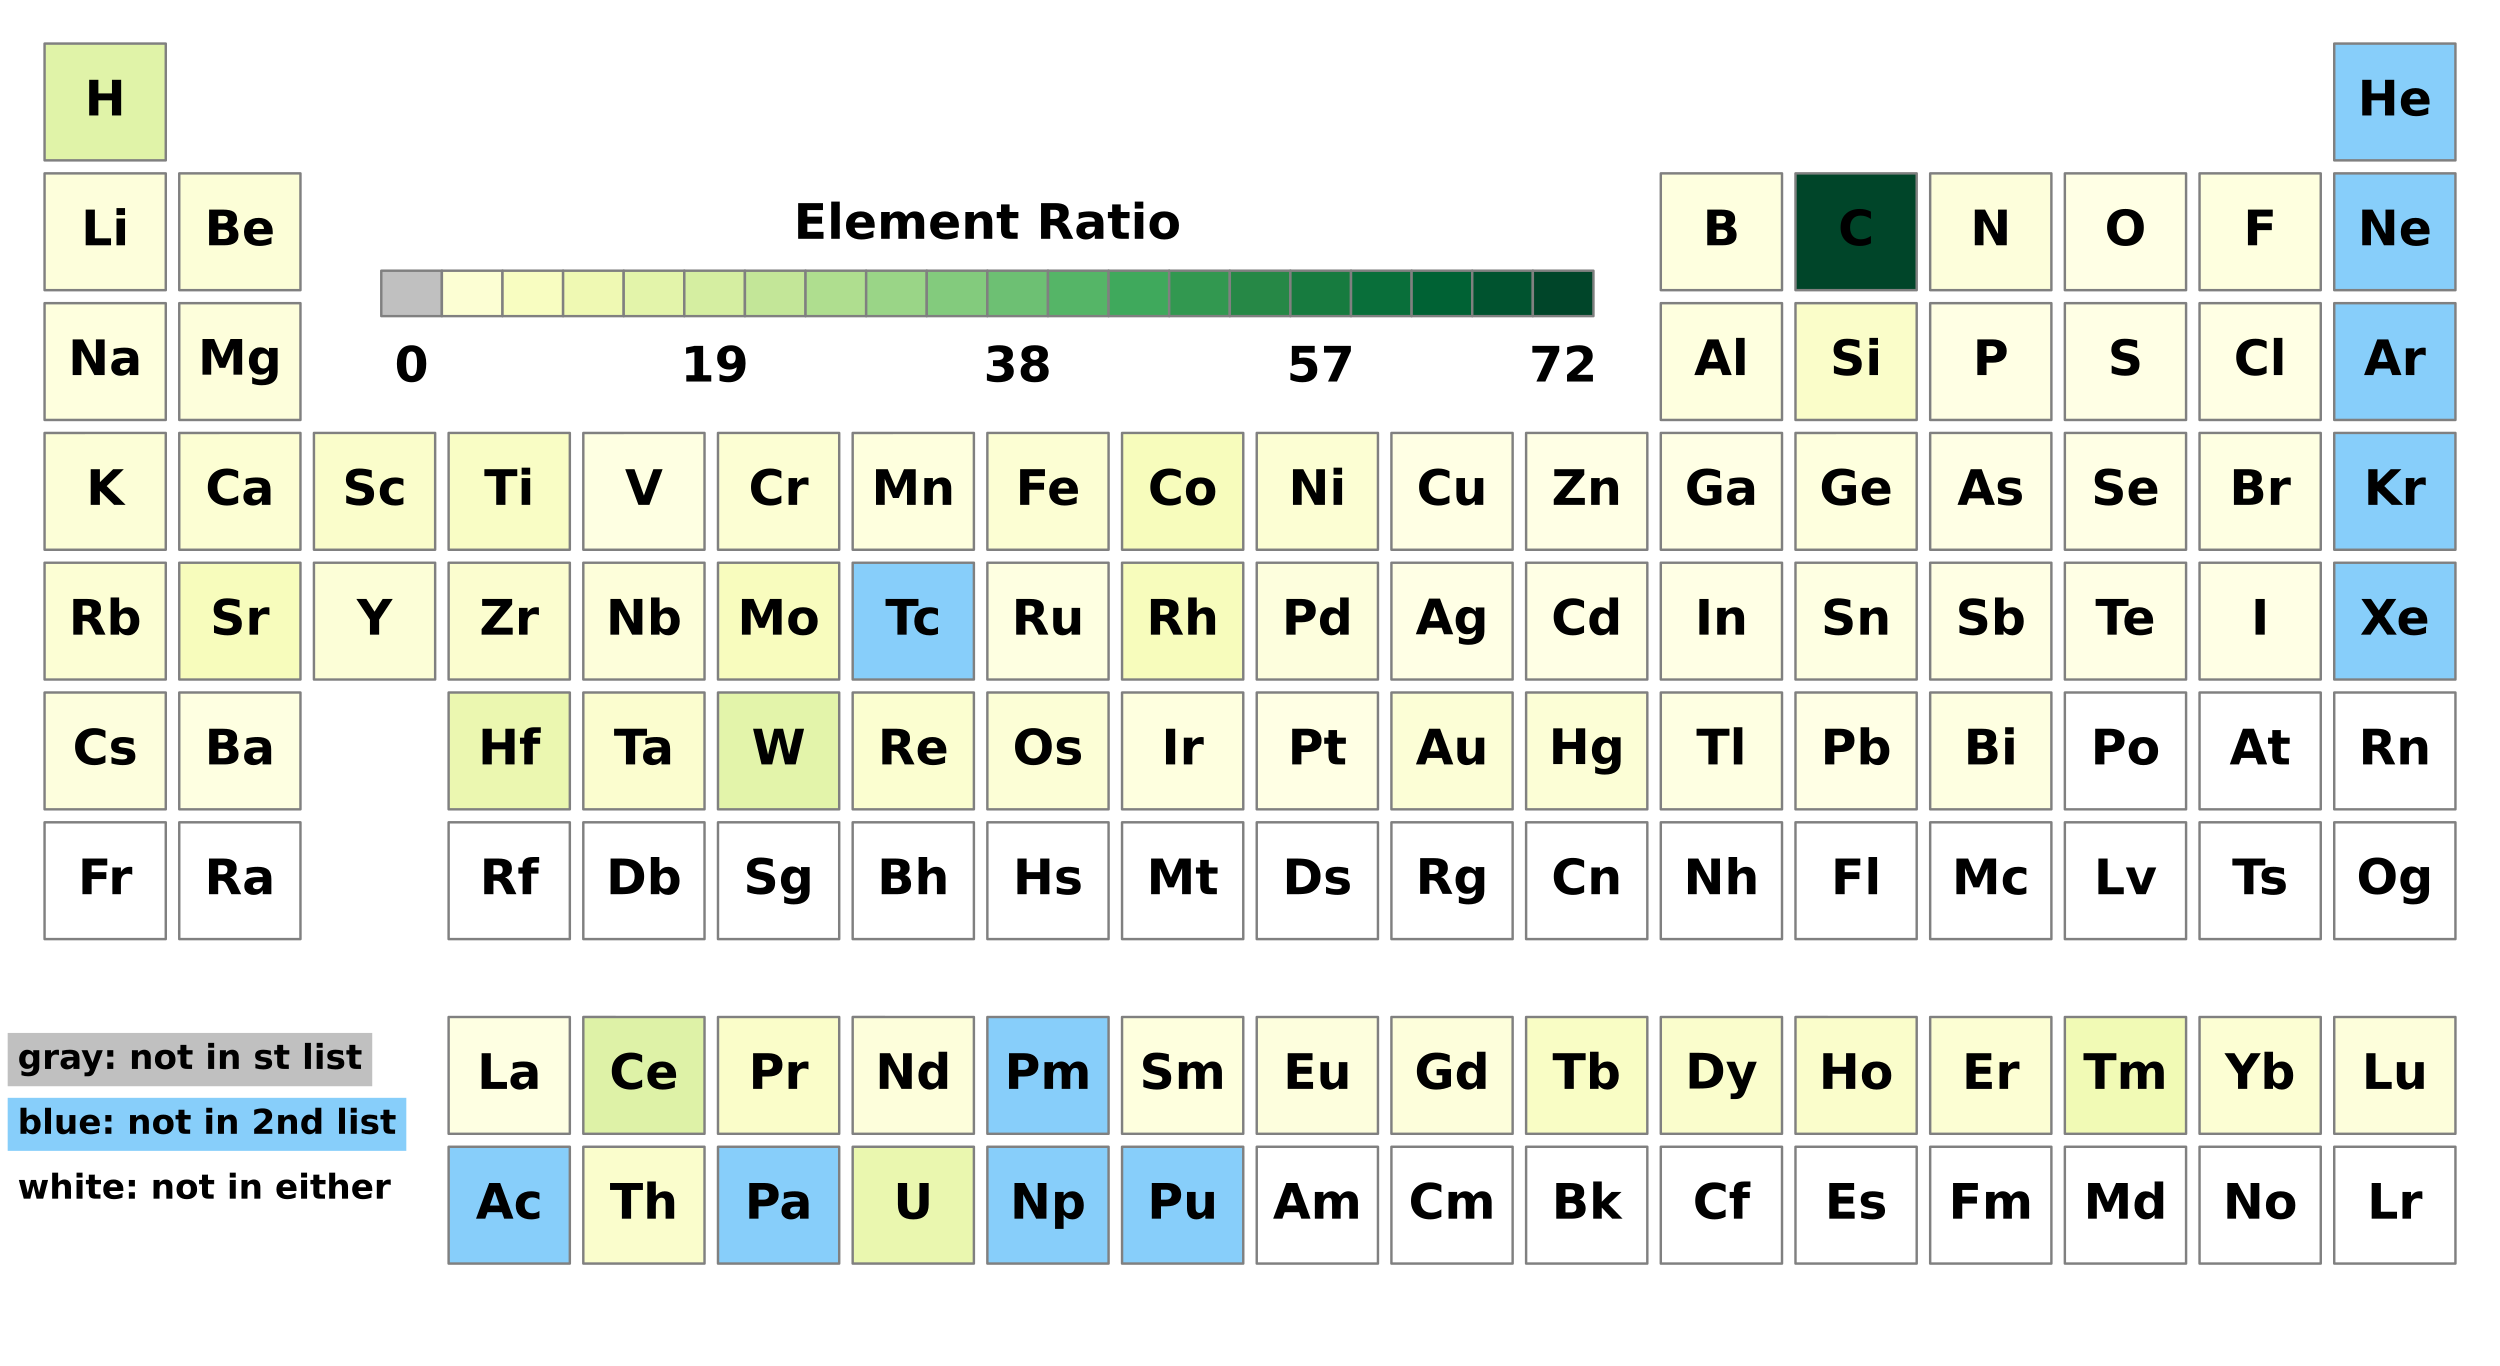 <svg height="744" viewBox="0 0 1021.552 558" width="1362.069" xmlns="http://www.w3.org/2000/svg" xmlns:xlink="http://www.w3.org/1999/xlink"><defs><style>*{stroke-linecap:butt;stroke-linejoin:round}</style></defs><g id="figure_1"><path d="M0 558h1021.552V0H0z" fill="none" id="patch_1"/><g id="axes_1"><path clip-path="url(#p2adb438dc1)" d="M953.813 65.538h49.532V17.807h-49.532z" fill="#87cefa" stroke="gray" id="patch_2"/><path clip-path="url(#p2adb438dc1)" d="M953.813 118.572h49.532V70.84h-49.532z" fill="#87cefa" stroke="gray" id="patch_3"/><path clip-path="url(#p2adb438dc1)" d="M953.813 171.606h49.532v-47.73h-49.532z" fill="#87cefa" stroke="gray" id="patch_4"/><path clip-path="url(#p2adb438dc1)" d="M953.813 224.64h49.532v-47.73h-49.532z" fill="#87cefa" stroke="gray" id="patch_5"/><path clip-path="url(#p2adb438dc1)" d="M953.813 277.674h49.532v-47.73h-49.532z" fill="#87cefa" stroke="gray" id="patch_6"/><path clip-path="url(#p2adb438dc1)" d="M403.456 463.294h49.532v-47.731h-49.532z" fill="#87cefa" stroke="gray" id="patch_7"/><path clip-path="url(#p2adb438dc1)" d="M843.741 330.708h49.532v-47.73h-49.532z" fill="#fff" stroke="gray" id="patch_8"/><path clip-path="url(#p2adb438dc1)" d="M898.777 330.708h49.532v-47.73h-49.532z" fill="#fff" stroke="gray" id="patch_9"/><path clip-path="url(#p2adb438dc1)" d="M953.813 330.708h49.532v-47.73h-49.532z" fill="#fff" stroke="gray" id="patch_10"/><path clip-path="url(#p2adb438dc1)" d="M18.207 383.742H67.74v-47.73H18.207z" fill="#fff" stroke="gray" id="patch_11"/><path clip-path="url(#p2adb438dc1)" d="M73.243 383.742h49.532v-47.73H73.243z" fill="#fff" stroke="gray" id="patch_12"/><path clip-path="url(#p2adb438dc1)" d="M183.314 516.328h49.532v-47.73h-49.532z" fill="#87cefa" stroke="gray" id="patch_13"/><path clip-path="url(#p2adb438dc1)" d="M293.385 516.328h49.532v-47.73h-49.532z" fill="#87cefa" stroke="gray" id="patch_14"/><path clip-path="url(#p2adb438dc1)" d="M403.456 516.328h49.532v-47.73h-49.532z" fill="#87cefa" stroke="gray" id="patch_15"/><path clip-path="url(#p2adb438dc1)" d="M458.492 516.328h49.532v-47.73h-49.532z" fill="#87cefa" stroke="gray" id="patch_16"/><path clip-path="url(#p2adb438dc1)" d="M513.528 516.328h49.532v-47.73h-49.532z" fill="#fff" stroke="gray" id="patch_17"/><path clip-path="url(#p2adb438dc1)" d="M568.563 516.328h49.532v-47.73h-49.532z" fill="#fff" stroke="gray" id="patch_18"/><path clip-path="url(#p2adb438dc1)" d="M623.599 516.328h49.532v-47.73h-49.532z" fill="#fff" stroke="gray" id="patch_19"/><path clip-path="url(#p2adb438dc1)" d="M678.635 516.328h49.532v-47.73h-49.532z" fill="#fff" stroke="gray" id="patch_20"/><path clip-path="url(#p2adb438dc1)" d="M733.67 516.328h49.532v-47.73H733.67z" fill="#fff" stroke="gray" id="patch_21"/><path clip-path="url(#p2adb438dc1)" d="M788.706 516.328h49.532v-47.73h-49.532z" fill="#fff" stroke="gray" id="patch_22"/><path clip-path="url(#p2adb438dc1)" d="M843.741 516.328h49.532v-47.73h-49.532z" fill="#fff" stroke="gray" id="patch_23"/><path clip-path="url(#p2adb438dc1)" d="M898.777 516.328h49.532v-47.73h-49.532z" fill="#fff" stroke="gray" id="patch_24"/><path clip-path="url(#p2adb438dc1)" d="M953.813 516.328h49.532v-47.73h-49.532z" fill="#fff" stroke="gray" id="patch_25"/><path clip-path="url(#p2adb438dc1)" d="M183.314 383.742h49.532v-47.73h-49.532z" fill="#fff" stroke="gray" id="patch_26"/><path clip-path="url(#p2adb438dc1)" d="M238.35 383.742h49.532v-47.73H238.35z" fill="#fff" stroke="gray" id="patch_27"/><path clip-path="url(#p2adb438dc1)" d="M293.385 383.742h49.532v-47.73h-49.532z" fill="#fff" stroke="gray" id="patch_28"/><path clip-path="url(#p2adb438dc1)" d="M348.42 383.742h49.533v-47.73H348.42z" fill="#fff" stroke="gray" id="patch_29"/><path clip-path="url(#p2adb438dc1)" d="M403.456 383.742h49.532v-47.73h-49.532z" fill="#fff" stroke="gray" id="patch_30"/><path clip-path="url(#p2adb438dc1)" d="M458.492 383.742h49.532v-47.73h-49.532z" fill="#fff" stroke="gray" id="patch_31"/><path clip-path="url(#p2adb438dc1)" d="M513.528 383.742h49.532v-47.73h-49.532z" fill="#fff" stroke="gray" id="patch_32"/><path clip-path="url(#p2adb438dc1)" d="M568.563 383.742h49.532v-47.73h-49.532z" fill="#fff" stroke="gray" id="patch_33"/><path clip-path="url(#p2adb438dc1)" d="M623.599 383.742h49.532v-47.73h-49.532z" fill="#fff" stroke="gray" id="patch_34"/><path clip-path="url(#p2adb438dc1)" d="M678.635 383.742h49.532v-47.73h-49.532z" fill="#fff" stroke="gray" id="patch_35"/><path clip-path="url(#p2adb438dc1)" d="M733.67 383.742h49.532v-47.73H733.67z" fill="#fff" stroke="gray" id="patch_36"/><path clip-path="url(#p2adb438dc1)" d="M788.706 383.742h49.532v-47.73h-49.532z" fill="#fff" stroke="gray" id="patch_37"/><path clip-path="url(#p2adb438dc1)" d="M843.741 383.742h49.532v-47.73h-49.532z" fill="#fff" stroke="gray" id="patch_38"/><path clip-path="url(#p2adb438dc1)" d="M898.777 383.742h49.532v-47.73h-49.532z" fill="#fff" stroke="gray" id="patch_39"/><path clip-path="url(#p2adb438dc1)" d="M953.813 383.742h49.532v-47.73h-49.532z" fill="#fff" stroke="gray" id="patch_40"/><path clip-path="url(#p2adb438dc1)" d="M348.42 277.674h49.533v-47.73H348.42z" fill="#87cefa" stroke="gray" id="patch_41"/><path clip-path="url(#p2adb438dc1)" d="M843.741 463.294h49.532v-47.731h-49.532z" fill="#f1fab5" stroke="gray" id="patch_42"/><path clip-path="url(#p2adb438dc1)" d="M348.42 330.708h49.533v-47.73H348.42z" fill="#fbfed0" stroke="gray" id="patch_43"/><path clip-path="url(#p2adb438dc1)" d="M73.243 118.572h49.532V70.84H73.243z" fill="#fcfed7" stroke="gray" id="patch_44"/><path clip-path="url(#p2adb438dc1)" d="M348.42 516.328h49.533v-47.73H348.42z" fill="#eaf7af" stroke="gray" id="patch_45"/><path clip-path="url(#p2adb438dc1)" d="M183.314 330.708h49.532v-47.73h-49.532z" fill="#ebf7b0" stroke="gray" id="patch_46"/><path clip-path="url(#p2adb438dc1)" d="M458.492 277.674h49.532v-47.73h-49.532z" fill="#f7fcbc" stroke="gray" id="patch_47"/><path clip-path="url(#p2adb438dc1)" d="M568.563 330.708h49.532v-47.73h-49.532z" fill="#fcfed6" stroke="gray" id="patch_48"/><path clip-path="url(#p2adb438dc1)" d="M403.456 330.708h49.532v-47.73h-49.532z" fill="#fcfed6" stroke="gray" id="patch_49"/><path clip-path="url(#p2adb438dc1)" d="M733.67 463.294h49.532v-47.731H733.67z" fill="#fafdcb" stroke="gray" id="patch_50"/><path clip-path="url(#p2adb438dc1)" d="M458.492 330.708h49.532v-47.73h-49.532z" fill="#feffdf" stroke="gray" id="patch_51"/><path clip-path="url(#p2adb438dc1)" d="M513.528 224.64h49.532v-47.73h-49.532z" fill="#fcfed3" stroke="gray" id="patch_52"/><path clip-path="url(#p2adb438dc1)" d="M403.456 277.674h49.532v-47.73h-49.532z" fill="#feffe1" stroke="gray" id="patch_53"/><path clip-path="url(#p2adb438dc1)" d="M293.385 330.708h49.532v-47.73h-49.532z" fill="#e3f4aa" stroke="gray" id="patch_54"/><path clip-path="url(#p2adb438dc1)" d="M238.35 516.328h49.532v-47.73H238.35z" fill="#fafdcc" stroke="gray" id="patch_55"/><path clip-path="url(#p2adb438dc1)" d="M513.528 330.708h49.532v-47.73h-49.532z" fill="#ffffe4" stroke="gray" id="patch_56"/><path clip-path="url(#p2adb438dc1)" d="M623.599 463.294h49.532v-47.731h-49.532z" fill="#f9fdc5" stroke="gray" id="patch_57"/><path clip-path="url(#p2adb438dc1)" d="M953.813 463.294h49.532v-47.731h-49.532z" fill="#fdfedb" stroke="gray" id="patch_58"/><path clip-path="url(#p2adb438dc1)" d="M458.492 224.64h49.532v-47.73h-49.532z" fill="#f7fcbc" stroke="gray" id="patch_59"/><path clip-path="url(#p2adb438dc1)" d="M788.706 463.294h49.532v-47.731h-49.532z" fill="#fcfed3" stroke="gray" id="patch_60"/><path clip-path="url(#p2adb438dc1)" d="M513.528 277.674h49.532v-47.73h-49.532z" fill="#fdfedd" stroke="gray" id="patch_61"/><path clip-path="url(#p2adb438dc1)" d="M293.385 224.64h49.532v-47.73h-49.532z" fill="#fcfed3" stroke="gray" id="patch_62"/><path clip-path="url(#p2adb438dc1)" d="M183.314 277.674h49.532v-47.73h-49.532z" fill="#fbfdcf" stroke="gray" id="patch_63"/><path clip-path="url(#p2adb438dc1)" d="M678.635 463.294h49.532v-47.731h-49.532z" fill="#fafdcc" stroke="gray" id="patch_64"/><path clip-path="url(#p2adb438dc1)" d="M348.42 463.294h49.533v-47.731H348.42z" fill="#fdfedb" stroke="gray" id="patch_65"/><path clip-path="url(#p2adb438dc1)" d="M128.278 224.64h49.532v-47.73h-49.532z" fill="#fafdcb" stroke="gray" id="patch_66"/><path clip-path="url(#p2adb438dc1)" d="M293.385 463.294h49.532v-47.731h-49.532z" fill="#fafdc9" stroke="gray" id="patch_67"/><path clip-path="url(#p2adb438dc1)" d="M73.243 171.606h49.532v-47.73H73.243z" fill="#fdfedb" stroke="gray" id="patch_68"/><path clip-path="url(#p2adb438dc1)" d="M898.777 463.294h49.532v-47.731h-49.532z" fill="#fcfed3" stroke="gray" id="patch_69"/><path clip-path="url(#p2adb438dc1)" d="M403.456 224.64h49.532v-47.73h-49.532z" fill="#fcfed3" stroke="gray" id="patch_70"/><path clip-path="url(#p2adb438dc1)" d="M238.35 463.294h49.532v-47.731H238.35z" fill="#def2a7" stroke="gray" id="patch_71"/><path clip-path="url(#p2adb438dc1)" d="M183.314 224.64h49.532v-47.73h-49.532z" fill="#f9fdc5" stroke="gray" id="patch_72"/><path clip-path="url(#p2adb438dc1)" d="M73.243 224.64h49.532v-47.73H73.243z" fill="#fcfed3" stroke="gray" id="patch_73"/><path clip-path="url(#p2adb438dc1)" d="M348.42 224.64h49.533v-47.73H348.42z" fill="#feffde" stroke="gray" id="patch_74"/><path clip-path="url(#p2adb438dc1)" d="M293.385 277.674h49.532v-47.73h-49.532z" fill="#f8fcbe" stroke="gray" id="patch_75"/><path clip-path="url(#p2adb438dc1)" d="M568.563 463.294h49.532v-47.731h-49.532z" fill="#fdfedb" stroke="gray" id="patch_76"/><path clip-path="url(#p2adb438dc1)" d="M238.35 277.674h49.532v-47.73H238.35z" fill="#fdfeda" stroke="gray" id="patch_77"/><path clip-path="url(#p2adb438dc1)" d="M73.243 277.674h49.532v-47.73H73.243z" fill="#f7fcbc" stroke="gray" id="patch_78"/><path clip-path="url(#p2adb438dc1)" d="M458.492 463.294h49.532v-47.731h-49.532z" fill="#feffde" stroke="gray" id="patch_79"/><path clip-path="url(#p2adb438dc1)" d="M238.35 224.64h49.532v-47.73H238.35z" fill="#feffe2" stroke="gray" id="patch_80"/><path clip-path="url(#p2adb438dc1)" d="M898.777 224.64h49.532v-47.73h-49.532z" fill="#feffe2" stroke="gray" id="patch_81"/><path clip-path="url(#p2adb438dc1)" d="M238.35 330.708h49.532v-47.73H238.35z" fill="#fbfdcf" stroke="gray" id="patch_82"/><path clip-path="url(#p2adb438dc1)" d="M513.528 463.294h49.532v-47.731h-49.532z" fill="#fdfedd" stroke="gray" id="patch_83"/><path clip-path="url(#p2adb438dc1)" d="M678.635 171.606h49.532v-47.73h-49.532z" fill="#feffdf" stroke="gray" id="patch_84"/><path clip-path="url(#p2adb438dc1)" d="M128.278 277.674h49.532v-47.73h-49.532z" fill="#fcfed7" stroke="gray" id="patch_85"/><path clip-path="url(#p2adb438dc1)" d="M898.777 171.606h49.532v-47.73h-49.532z" fill="#ffffe4" stroke="gray" id="patch_86"/><path clip-path="url(#p2adb438dc1)" d="M898.777 118.572h49.532V70.84h-49.532z" fill="#feffdf" stroke="gray" id="patch_87"/><path clip-path="url(#p2adb438dc1)" d="M183.314 463.294h49.532v-47.731h-49.532z" fill="#feffe2" stroke="gray" id="patch_88"/><path clip-path="url(#p2adb438dc1)" d="M678.635 330.708h49.532v-47.73h-49.532z" fill="#feffe2" stroke="gray" id="patch_89"/><path clip-path="url(#p2adb438dc1)" d="M733.67 171.606h49.532v-47.73H733.67z" fill="#fafdc9" stroke="gray" id="patch_90"/><path clip-path="url(#p2adb438dc1)" d="M18.207 118.572H67.74V70.84H18.207z" fill="#fdfedb" stroke="gray" id="patch_91"/><path clip-path="url(#p2adb438dc1)" d="M18.207 171.606H67.74v-47.73H18.207z" fill="#feffde" stroke="gray" id="patch_92"/><path clip-path="url(#p2adb438dc1)" d="M18.207 277.674H67.74v-47.73H18.207z" fill="#fcfed4" stroke="gray" id="patch_93"/><path clip-path="url(#p2adb438dc1)" d="M623.599 330.708h49.532v-47.73h-49.532z" fill="#fcfed6" stroke="gray" id="patch_94"/><path clip-path="url(#p2adb438dc1)" d="M568.563 277.674h49.532v-47.73h-49.532z" fill="#ffffe5" stroke="gray" id="patch_95"/><path clip-path="url(#p2adb438dc1)" d="M623.599 224.64h49.532v-47.73h-49.532z" fill="#ffffe5" stroke="gray" id="patch_96"/><path clip-path="url(#p2adb438dc1)" d="M18.207 330.708H67.74v-47.73H18.207z" fill="#fdfedd" stroke="gray" id="patch_97"/><path clip-path="url(#p2adb438dc1)" d="M18.207 65.538H67.74V17.807H18.207z" fill="#e0f3a8" stroke="gray" id="patch_98"/><path clip-path="url(#p2adb438dc1)" d="M733.67 330.708h49.532v-47.73H733.67z" fill="#ffffe5" stroke="gray" id="patch_99"/><path clip-path="url(#p2adb438dc1)" d="M18.207 224.64H67.74v-47.73H18.207z" fill="#fcfed7" stroke="gray" id="patch_100"/><path clip-path="url(#p2adb438dc1)" d="M733.67 277.674h49.532v-47.73H733.67z" fill="#feffe2" stroke="gray" id="patch_101"/><path clip-path="url(#p2adb438dc1)" d="M73.243 330.708h49.532v-47.73H73.243z" fill="#feffe1" stroke="gray" id="patch_102"/><path clip-path="url(#p2adb438dc1)" d="M788.706 330.708h49.532v-47.73h-49.532z" fill="#feffe1" stroke="gray" id="patch_103"/><path clip-path="url(#p2adb438dc1)" d="M623.599 277.674h49.532v-47.73h-49.532z" fill="#ffffe5" stroke="gray" id="patch_104"/><path clip-path="url(#p2adb438dc1)" d="M788.706 224.64h49.532v-47.73h-49.532z" fill="#ffffe5" stroke="gray" id="patch_105"/><path clip-path="url(#p2adb438dc1)" d="M568.563 224.64h49.532v-47.73h-49.532z" fill="#ffffe4" stroke="gray" id="patch_106"/><path clip-path="url(#p2adb438dc1)" d="M733.67 224.64h49.532v-47.73H733.67z" fill="#feffde" stroke="gray" id="patch_107"/><path clip-path="url(#p2adb438dc1)" d="M788.706 118.572h49.532V70.84h-49.532z" fill="#fdfedb" stroke="gray" id="patch_108"/><path clip-path="url(#p2adb438dc1)" d="M788.706 277.674h49.532v-47.73h-49.532z" fill="#ffffe4" stroke="gray" id="patch_109"/><path clip-path="url(#p2adb438dc1)" d="M678.635 277.674h49.532v-47.73h-49.532z" fill="#ffffe5" stroke="gray" id="patch_110"/><path clip-path="url(#p2adb438dc1)" d="M678.635 224.64h49.532v-47.73h-49.532z" fill="#ffffe5" stroke="gray" id="patch_111"/><path clip-path="url(#p2adb438dc1)" d="M898.777 277.674h49.532v-47.73h-49.532z" fill="#ffffe5" stroke="gray" id="patch_112"/><path clip-path="url(#p2adb438dc1)" d="M843.741 277.674h49.532v-47.73h-49.532z" fill="#ffffe5" stroke="gray" id="patch_113"/><path clip-path="url(#p2adb438dc1)" d="M788.706 171.606h49.532v-47.73h-49.532z" fill="#ffffe4" stroke="gray" id="patch_114"/><path clip-path="url(#p2adb438dc1)" d="M678.635 118.572h49.532V70.84h-49.532z" fill="#feffdf" stroke="gray" id="patch_115"/><path clip-path="url(#p2adb438dc1)" d="M843.741 118.572h49.532V70.84h-49.532z" fill="#ffffe5" stroke="gray" id="patch_116"/><path clip-path="url(#p2adb438dc1)" d="M843.741 224.64h49.532v-47.73h-49.532z" fill="#ffffe5" stroke="gray" id="patch_117"/><path clip-path="url(#p2adb438dc1)" d="M733.67 118.572h49.532V70.84H733.67z" fill="#004529" stroke="gray" id="patch_118"/><path clip-path="url(#p2adb438dc1)" d="M843.741 171.606h49.532v-47.73h-49.532z" fill="#ffffe5" stroke="gray" id="patch_119"/><path clip-path="url(#p2adb438dc1)" d="M155.796 129.179h24.766v-18.562h-24.766z" fill="silver" stroke="gray" id="patch_120"/><path clip-path="url(#p2adb438dc1)" d="M180.562 129.179h24.766v-18.562h-24.766z" fill="#fcfed3" stroke="gray" id="patch_121"/><path clip-path="url(#p2adb438dc1)" d="M205.328 129.179h24.766v-18.562h-24.766z" fill="#f8fdc1" stroke="gray" id="patch_122"/><path clip-path="url(#p2adb438dc1)" d="M230.094 129.179h24.766v-18.562h-24.766z" fill="#eff9b3" stroke="gray" id="patch_123"/><path clip-path="url(#p2adb438dc1)" d="M254.86 129.179h24.766v-18.562H254.86z" fill="#e3f4aa" stroke="gray" id="patch_124"/><path clip-path="url(#p2adb438dc1)" d="M279.626 129.179h24.766v-18.562h-24.766z" fill="#d5eea1" stroke="gray" id="patch_125"/><path clip-path="url(#p2adb438dc1)" d="M304.392 129.179h24.766v-18.562h-24.766z" fill="#c3e698" stroke="gray" id="patch_126"/><path clip-path="url(#p2adb438dc1)" d="M329.158 129.179h24.766v-18.562h-24.766z" fill="#afde8f" stroke="gray" id="patch_127"/><path clip-path="url(#p2adb438dc1)" d="M353.924 129.179h24.766v-18.562h-24.766z" fill="#9ad587" stroke="gray" id="patch_128"/><path clip-path="url(#p2adb438dc1)" d="M378.69 129.179h24.766v-18.562H378.69z" fill="#83cb7d" stroke="gray" id="patch_129"/><path clip-path="url(#p2adb438dc1)" d="M403.456 129.179h24.766v-18.562h-24.766z" fill="#6dc073" stroke="gray" id="patch_130"/><path clip-path="url(#p2adb438dc1)" d="M428.222 129.179h24.766v-18.562h-24.766z" fill="#55b567" stroke="gray" id="patch_131"/><path clip-path="url(#p2adb438dc1)" d="M452.988 129.179h24.767v-18.562h-24.767z" fill="#3fa95c" stroke="gray" id="patch_132"/><path clip-path="url(#p2adb438dc1)" d="M477.755 129.179h24.766v-18.562h-24.766z" fill="#329850" stroke="gray" id="patch_133"/><path clip-path="url(#p2adb438dc1)" d="M502.52 129.179h24.767v-18.562H502.52z" fill="#268846" stroke="gray" id="patch_134"/><path clip-path="url(#p2adb438dc1)" d="M527.287 129.179h24.766v-18.562h-24.766z" fill="#177b3f" stroke="gray" id="patch_135"/><path clip-path="url(#p2adb438dc1)" d="M552.053 129.179h24.766v-18.562h-24.766z" fill="#096f3a" stroke="gray" id="patch_136"/><path clip-path="url(#p2adb438dc1)" d="M576.819 129.179h24.766v-18.562h-24.766z" fill="#006234" stroke="gray" id="patch_137"/><path clip-path="url(#p2adb438dc1)" d="M601.585 129.179h24.766v-18.562h-24.766z" fill="#00532f" stroke="gray" id="patch_138"/><path clip-path="url(#p2adb438dc1)" d="M626.35 129.179h24.767v-18.562H626.35z" fill="#004529" stroke="gray" id="patch_139"/><g transform="matrix(.2 0 0 -.2 963.427 47.19)" id="text_1"><defs><path d="M9.188 72.906h18.796V45.125H55.72v27.781h18.797V0H55.719v30.906H27.984V0H9.187z" id="DejaVuSans-Bold-72"/><path d="M62.984 27.484v-4.968H22.125q.625-6.157 4.438-9.235 3.812-3.078 10.64-3.078 5.516 0 11.297 1.64 5.797 1.641 11.906 4.954V3.328Q54.203.984 48-.219q-6.203-1.203-12.406-1.203-14.844 0-23.078 7.547-8.22 7.547-8.22 21.172 0 13.375 8.079 21.031Q20.453 56 34.625 56q12.89 0 20.625-7.766 7.734-7.75 7.734-20.75zm-17.968 5.813q0 4.984-2.907 8.031-2.906 3.063-7.593 3.063-5.078 0-8.25-2.86-3.172-2.86-3.953-8.234z" id="DejaVuSans-Bold-101"/></defs><use xlink:href="#DejaVuSans-Bold-72"/><use x="83.691" xlink:href="#DejaVuSans-Bold-101"/></g><g transform="matrix(.2 0 0 -.2 963.427 100.225)" id="text_2"><defs><path d="M9.188 72.906h20.984l26.515-50v50h17.829V0h-21L27 50V0H9.187z" id="DejaVuSans-Bold-78"/></defs><use xlink:href="#DejaVuSans-Bold-78"/><use x="83.691" xlink:href="#DejaVuSans-Bold-101"/></g><g transform="matrix(.2 0 0 -.2 965.908 153.26)" id="text_3"><defs><path d="M53.422 13.281h-29.39L19.39 0H.484l27 72.906h22.422L76.906 0h-18.89zM28.719 26.812h19.968l-9.968 29z" id="DejaVuSans-Bold-65"/><path d="M49.031 39.797q-2.297 1.078-4.578 1.578-2.266.516-4.562.516-6.735 0-10.375-4.328-3.641-4.313-3.641-12.36V0H8.406v54.688h17.469v-8.985q3.375 5.375 7.734 7.828Q37.984 56 44.094 56q.875 0 1.89-.078 1.032-.063 2.985-.313z" id="DejaVuSans-Bold-114"/></defs><use xlink:href="#DejaVuSans-Bold-65"/><use x="77.393" xlink:href="#DejaVuSans-Bold-114"/></g><g transform="matrix(.2 0 0 -.2 965.899 206.293)" id="text_4"><defs><path d="M9.188 72.906h18.796v-26.61l27.094 26.61h21.828l-35.11-34.531L80.517 0H56.984l-29 28.719V0H9.187z" id="DejaVuSans-Bold-75"/></defs><use xlink:href="#DejaVuSans-Bold-75"/><use x="77.49" xlink:href="#DejaVuSans-Bold-114"/></g><g transform="matrix(.2 0 0 -.2 964.349 259.328)" id="text_5"><defs><path d="M49.813 37.203L75.093 0H55.517L38.484 24.906 21.578 0H1.906l25.297 37.203L2.875 72.906h19.64l15.97-23.484L54.39 72.906h19.734z" id="DejaVuSans-Bold-88"/></defs><use xlink:href="#DejaVuSans-Bold-88"/><use x="74.475" xlink:href="#DejaVuSans-Bold-101"/></g><g transform="matrix(.2 0 0 -.2 410.472 444.947)" id="text_6"><defs><path d="M9.188 72.906h31.187q13.922 0 21.36-6.187 7.453-6.172 7.453-17.594 0-11.484-7.454-17.656-7.437-6.172-21.359-6.172h-12.39V0H9.187zm18.796-13.625v-20.36h10.391q5.469 0 8.453 2.657 2.984 2.656 2.984 7.547 0 4.875-2.984 7.516-2.984 2.64-8.453 2.64z" id="DejaVuSans-Bold-80"/><path d="M59.078 45.61q3.328 5.078 7.89 7.734Q71.532 56 77 56q9.422 0 14.36-5.813 4.937-5.796 4.937-16.89V0H78.719v28.516q.047.64.062 1.312.031.688.031 1.953 0 5.813-1.718 8.422-1.703 2.625-5.516 2.625-4.969 0-7.687-4.11-2.703-4.093-2.813-11.859V0H43.5v28.516q0 9.078-1.563 11.687-1.562 2.625-5.562 2.625-5.031 0-7.766-4.125-2.734-4.125-2.734-11.797V0H8.297v54.688h17.578v-8q3.234 4.624 7.406 6.968Q37.453 56 42.484 56q5.657 0 10-2.734 4.36-2.735 6.594-7.657z" id="DejaVuSans-Bold-109"/></defs><use xlink:href="#DejaVuSans-Bold-80"/><use x="73.291" xlink:href="#DejaVuSans-Bold-109"/></g><g transform="matrix(.2 0 0 -.2 854.307 312.362)" id="text_7"><defs><path d="M34.422 43.5q-5.813 0-8.86-4.172-3.046-4.172-3.046-12.031 0-7.86 3.047-12.047 3.046-4.172 8.859-4.172 5.719 0 8.734 4.172 3.032 4.188 3.032 12.047 0 7.86-3.032 12.031-3.015 4.172-8.734 4.172zm0 12.5q14.11 0 22.047-7.625 7.937-7.61 7.937-21.078 0-13.485-7.937-21.11-7.938-7.609-22.047-7.609-14.156 0-22.14 7.61-7.985 7.625-7.985 21.109 0 13.469 7.984 21.078Q20.266 56 34.421 56z" id="DejaVuSans-Bold-111"/></defs><use xlink:href="#DejaVuSans-Bold-80"/><use x="73.291" xlink:href="#DejaVuSans-Bold-111"/></g><g transform="matrix(.2 0 0 -.2 911.024 312.362)" id="text_8"><defs><path d="M27.484 70.219V54.688h18.032v-12.5H27.484V19q0-3.813 1.516-5.156 1.516-1.344 6.016-1.344H44V0H29Q18.656 0 14.328 4.313 10.016 8.64 10.016 19v23.188H1.312v12.5h8.704v15.53z" id="DejaVuSans-Bold-116"/></defs><use xlink:href="#DejaVuSans-Bold-65"/><use x="77.393" xlink:href="#DejaVuSans-Bold-116"/></g><g transform="matrix(.2 0 0 -.2 963.76 312.362)" id="text_9"><defs><path d="M35.89 40.578q5.907 0 8.47 2.188 2.562 2.203 2.562 7.234 0 4.984-2.563 7.125-2.562 2.156-8.468 2.156h-7.907V40.578zm-7.906-12.984V0H9.187v72.906h28.704q14.406 0 21.109-4.844 6.719-4.828 6.719-15.28 0-7.22-3.5-11.86-3.485-4.64-10.516-6.844 3.86-.875 6.906-3.984 3.063-3.094 6.188-9.39L75 0H54.984l-8.89 18.11q-2.688 5.468-5.453 7.468-2.75 2.016-7.344 2.016z" id="DejaVuSans-Bold-82"/><path d="M63.375 33.297V0H45.797v25.484q0 7.078-.313 9.766-.312 2.688-1.093 3.953-1.032 1.719-2.797 2.672-1.75.953-4 .953-5.469 0-8.594-4.234-3.125-4.219-3.125-11.688V0H8.406v54.688h17.469v-8q3.953 4.78 8.39 7.046Q38.72 56 44.095 56q9.468 0 14.375-5.813 4.906-5.796 4.906-16.89z" id="DejaVuSans-Bold-110"/></defs><use xlink:href="#DejaVuSans-Bold-82"/><use x="77.002" xlink:href="#DejaVuSans-Bold-110"/></g><g transform="matrix(.2 0 0 -.2 31.848 365.396)" id="text_10"><defs><path d="M9.188 72.906h50.718V58.687H27.984V45.126h30.032v-14.22H27.984V0H9.187z" id="DejaVuSans-Bold-70"/></defs><use xlink:href="#DejaVuSans-Bold-70"/><use x="61.936" xlink:href="#DejaVuSans-Bold-114"/></g><g transform="matrix(.2 0 0 -.2 83.56 365.396)" id="text_11"><defs><path d="M32.906 24.61q-5.468 0-8.234-1.86-2.75-1.844-2.75-5.469 0-3.312 2.219-5.203 2.234-1.875 6.187-1.875 4.922 0 8.297 3.531Q42 17.281 42 22.61v2zm26.719 6.593V0H42v8.11Q38.484 3.124 34.078.843q-4.39-2.266-10.687-2.266-8.5 0-13.797 4.953Q4.297 8.5 4.297 16.406q0 9.625 6.61 14.11 6.624 4.5 20.78 4.5H42v1.359q0 4.156-3.281 6.078-3.266 1.938-10.203 1.938-5.61 0-10.453-1.125-4.829-1.125-8.985-3.375v13.328q5.625 1.375 11.281 2.078Q26.031 56 31.687 56q14.797 0 21.36-5.828 6.578-5.828 6.578-18.969z" id="DejaVuSans-Bold-97"/></defs><use xlink:href="#DejaVuSans-Bold-82"/><use x="77.002" xlink:href="#DejaVuSans-Bold-97"/></g><g transform="matrix(.2 0 0 -.2 194.413 497.981)" id="text_12"><defs><path d="M52.594 52.984V38.72q-3.563 2.437-7.157 3.61-3.593 1.171-7.453 1.171-7.312 0-11.39-4.266-4.078-4.265-4.078-11.937t4.078-11.953q4.078-4.266 11.39-4.266 4.11 0 7.797 1.219 3.688 1.234 6.813 3.625V1.609Q48.484.094 44.266-.656q-4.22-.766-8.47-.766-14.796 0-23.155 7.594-8.344 7.594-8.344 21.125 0 13.531 8.344 21.11Q21 56 35.797 56q4.297 0 8.469-.75t8.328-2.266z" id="DejaVuSans-Bold-99"/></defs><use xlink:href="#DejaVuSans-Bold-65"/><use x="77.393" xlink:href="#DejaVuSans-Bold-99"/></g><g transform="matrix(.2 0 0 -.2 304.336 497.981)" id="text_13"><use xlink:href="#DejaVuSans-Bold-80"/><use x="70.666" xlink:href="#DejaVuSans-Bold-97"/></g><g transform="matrix(.2 0 0 -.2 412.696 497.981)" id="text_14"><defs><path d="M25.875 7.906v-28.703H8.406v75.484h17.469v-8q3.625 4.782 8.016 7.047Q38.28 56 44 56q10.11 0 16.594-8.031 6.5-8.032 6.5-20.672t-6.5-20.688Q54.109-1.42 44-1.42q-5.719 0-10.11 2.265-4.39 2.281-8.015 7.062zM37.5 43.313q-5.61 0-8.625-4.126-3-4.124-3-11.89 0-7.766 3-11.89 3.016-4.126 8.625-4.126 5.61 0 8.563 4.094 2.968 4.11 2.968 11.922t-2.968 11.906q-2.954 4.11-8.563 4.11z" id="DejaVuSans-Bold-112"/></defs><use xlink:href="#DejaVuSans-Bold-78"/><use x="83.691" xlink:href="#DejaVuSans-Bold-112"/></g><g transform="matrix(.2 0 0 -.2 468.81 497.981)" id="text_15"><defs><path d="M7.813 21.297v33.39H25.39V49.22q0-4.438-.047-11.157-.047-6.718-.047-8.953 0-6.593.344-9.5.343-2.906 1.172-4.234 1.062-1.703 2.796-2.64 1.735-.922 3.985-.922 5.468 0 8.593 4.203 3.126 4.203 3.126 11.672v27h17.484V0H45.313v7.906Q41.358 3.125 36.937.844q-4.421-2.266-9.734-2.266-9.484 0-14.437 5.813-4.954 5.812-4.954 16.906z" id="DejaVuSans-Bold-117"/></defs><use xlink:href="#DejaVuSans-Bold-80"/><use x="73.291" xlink:href="#DejaVuSans-Bold-117"/></g><g transform="matrix(.2 0 0 -.2 520.134 497.981)" id="text_16"><use xlink:href="#DejaVuSans-Bold-65"/><use x="77.393" xlink:href="#DejaVuSans-Bold-109"/></g><g transform="matrix(.2 0 0 -.2 575.57 497.981)" id="text_17"><defs><path d="M67 4Q61.812 1.312 56.203-.047q-5.61-1.375-11.719-1.375-18.218 0-28.859 10.188-10.64 10.187-10.64 27.609 0 17.484 10.64 27.656 10.64 10.188 28.86 10.188 6.109 0 11.718-1.375 5.61-1.36 10.797-4.047V53.719q-5.234 3.562-10.313 5.218Q51.61 60.594 46 60.594q-10.063 0-15.828-6.453-5.75-6.438-5.75-17.766 0-11.281 5.75-17.734Q35.937 12.203 46 12.203q5.61 0 10.688 1.656Q61.766 15.531 67 19.094z" id="DejaVuSans-Bold-67"/></defs><use xlink:href="#DejaVuSans-Bold-67"/><use x="73.389" xlink:href="#DejaVuSans-Bold-109"/></g><g transform="matrix(.2 0 0 -.2 634.093 497.981)" id="text_18"><defs><path d="M38.375 44.672q4.453 0 6.734 1.953 2.297 1.953 2.297 5.766 0 3.765-2.297 5.734-2.28 1.984-6.734 1.984h-10.39V44.672zm.64-31.875q5.657 0 8.516 2.39 2.86 2.391 2.86 7.22 0 4.75-2.828 7.109-2.829 2.375-8.547 2.375H27.984V12.797zM56.5 39.016q6.047-1.766 9.36-6.5 3.328-4.735 3.328-11.61 0-10.547-7.126-15.734Q54.938 0 40.376 0H9.187v72.906h28.22q15.187 0 22-4.594 6.812-4.593 6.812-14.703 0-5.312-2.5-9.047-2.485-3.734-7.219-5.546z" id="DejaVuSans-Bold-66"/><path d="M8.406 75.984h17.469V34.625L46 54.688h20.313l-26.72-25.094L68.407 0H47.22L25.875 22.797V0H8.406z" id="DejaVuSans-Bold-107"/></defs><use xlink:href="#DejaVuSans-Bold-66"/><use x="76.221" xlink:href="#DejaVuSans-Bold-107"/></g><g transform="matrix(.2 0 0 -.2 691.711 497.981)" id="text_19"><defs><path d="M44.39 75.984V64.5h-9.67q-3.719 0-5.188-1.344-1.453-1.343-1.453-4.656v-3.813h14.938v-12.5H28.078V0H10.594v42.188H1.906v12.5h8.688V58.5q0 8.938 4.984 13.203Q20.563 75.984 31 75.984z" id="DejaVuSans-Bold-102"/></defs><use xlink:href="#DejaVuSans-Bold-67"/><use x="73.389" xlink:href="#DejaVuSans-Bold-102"/></g><g transform="matrix(.2 0 0 -.2 745.653 497.981)" id="text_20"><defs><path d="M9.188 72.906h50.718V58.687H27.984V45.126h30.032v-14.22H27.984V14.203h33V0H9.187z" id="DejaVuSans-Bold-69"/><path d="M51.125 52.984v-13.28q-5.61 2.343-10.844 3.515-5.218 1.172-9.86 1.172-4.983 0-7.405-1.25-2.407-1.25-2.407-3.828 0-2.11 1.828-3.235 1.829-1.11 6.563-1.656l3.078-.438q13.438-1.703 18.063-5.609 4.64-3.906 4.64-12.266 0-8.734-6.453-13.14-6.437-4.39-19.219-4.39-5.422 0-11.218.859Q12.109.296 6 2v13.281q5.234-2.531 10.719-3.812 5.5-1.266 11.156-1.266 5.14 0 7.719 1.406 2.593 1.422 2.593 4.22 0 2.343-1.78 3.483-1.782 1.141-7.11 1.782l-3.078.39q-11.672 1.47-16.36 5.422-4.687 3.953-4.687 12.016 0 8.687 5.953 12.875Q17.094 56 29.391 56q4.843 0 10.156-.734 5.328-.72 11.578-2.282z" id="DejaVuSans-Bold-115"/></defs><use xlink:href="#DejaVuSans-Bold-69"/><use x="68.311" xlink:href="#DejaVuSans-Bold-115"/></g><g transform="matrix(.2 0 0 -.2 796.22 497.981)" id="text_21"><use xlink:href="#DejaVuSans-Bold-70"/><use x="68.311" xlink:href="#DejaVuSans-Bold-109"/></g><g transform="matrix(.2 0 0 -.2 851.398 497.981)" id="text_22"><defs><path d="M9.188 72.906h23.921l16.594-39.015 16.703 39.015h23.875V0H72.516v53.328L55.719 14.016H43.797L27 53.328V0H9.187z" id="DejaVuSans-Bold-77"/><path d="M45.61 46.688v29.296h17.578V0h-17.58v7.906Q42 3.078 37.641.828q-4.344-2.25-10.047-2.25-10.11 0-16.61 8.031Q4.5 14.656 4.5 27.297q0 12.64 6.484 20.672Q17.484 56 27.594 56q5.656 0 10.031-2.266Q42 51.47 45.609 46.687zM34.077 11.28q5.625 0 8.578 4.094 2.953 4.11 2.953 11.922t-2.953 11.906q-2.953 4.11-8.578 4.11-5.562 0-8.516-4.11-2.953-4.094-2.953-11.906 0-7.813 2.953-11.922 2.954-4.094 8.516-4.094z" id="DejaVuSans-Bold-100"/></defs><use xlink:href="#DejaVuSans-Bold-77"/><use x="99.512" xlink:href="#DejaVuSans-Bold-100"/></g><g transform="matrix(.2 0 0 -.2 908.304 497.981)" id="text_23"><use xlink:href="#DejaVuSans-Bold-78"/><use x="83.691" xlink:href="#DejaVuSans-Bold-111"/></g><g transform="matrix(.2 0 0 -.2 967.276 497.981)" id="text_24"><defs><path d="M9.188 72.906h18.796V14.203h33V0H9.187z" id="DejaVuSans-Bold-76"/></defs><use xlink:href="#DejaVuSans-Bold-76"/><use x="63.721" xlink:href="#DejaVuSans-Bold-114"/></g><g transform="matrix(.2 0 0 -.2 196.03 365.396)" id="text_25"><use xlink:href="#DejaVuSans-Bold-82"/><use x="77.002" xlink:href="#DejaVuSans-Bold-102"/></g><g transform="matrix(.2 0 0 -.2 247.656 365.396)" id="text_26"><defs><path d="M27.984 58.688V14.203h6.735q11.515 0 17.593 5.719 6.094 5.719 6.094 16.61 0 10.827-6.062 16.484-6.047 5.672-17.625 5.672zM9.187 72.906H29q16.61 0 24.734-2.375 8.125-2.36 13.938-8.031 5.125-4.938 7.61-11.39 2.5-6.438 2.5-14.579 0-8.265-2.5-14.734-2.485-6.469-7.61-11.39-5.86-5.673-14.063-8.048Q45.406 0 29 0H9.187z" id="DejaVuSans-Bold-68"/><path d="M37.5 11.281q5.61 0 8.563 4.094 2.968 4.11 2.968 11.922t-2.968 11.906q-2.954 4.11-8.563 4.11-5.61 0-8.625-4.126-3-4.124-3-11.89 0-7.766 3-11.89 3.016-4.126 8.625-4.126zM25.875 46.688q3.625 4.78 8.016 7.046Q38.28 56 44 56q10.11 0 16.594-8.031 6.5-8.032 6.5-20.672t-6.5-20.688Q54.109-1.42 44-1.42q-5.719 0-10.11 2.265-4.39 2.281-8.015 7.062V0H8.406v75.984h17.469z" id="DejaVuSans-Bold-98"/></defs><use xlink:href="#DejaVuSans-Bold-68"/><use x="83.008" xlink:href="#DejaVuSans-Bold-98"/></g><g transform="matrix(.2 0 0 -.2 303.792 365.24)" id="text_27"><defs><path d="M59.906 70.61V55.171q-6 2.687-11.718 4.047-5.704 1.375-10.782 1.375-6.734 0-9.968-1.86-3.22-1.843-3.22-5.75 0-2.937 2.173-4.578 2.172-1.625 7.89-2.797l8-1.609q12.157-2.453 17.282-7.438 5.14-4.968 5.14-14.156 0-12.047-7.156-17.937-7.156-5.89-21.86-5.89-6.921 0-13.906 1.327Q14.797 1.22 7.813 3.812v15.86q6.984-3.703 13.5-5.594 6.515-1.875 12.578-1.875 6.156 0 9.422 2.047 3.265 2.063 3.265 5.875 0 3.406-2.219 5.266-2.218 1.859-8.859 3.328l-7.281 1.61q-10.938 2.343-16 7.468-5.047 5.125-5.047 13.812 0 10.891 7.031 16.75 7.031 5.86 20.219 5.86 6.016 0 12.36-.906 6.343-.907 13.124-2.704z" id="DejaVuSans-Bold-83"/><path d="M45.61 9.281Q42 4.5 37.64 2.25 33.298 0 27.595 0 17.578 0 11.03 7.875q-6.53 7.89-6.53 20.11 0 12.25 6.531 20.078 6.547 7.843 16.563 7.843 5.703 0 10.047-2.25 4.359-2.234 7.968-7.078v8.11h17.578V5.516q0-13.188-8.328-20.141-8.328-6.953-24.14-6.953-5.125 0-9.922.781-4.781.781-9.61 2.39V-4.78q4.579-2.64 8.97-3.938 4.405-1.297 8.843-1.297 8.594 0 12.594 3.766 4.015 3.766 4.015 11.766zM34.077 43.313q-5.422 0-8.453-4.016-3.016-4-3.016-11.313 0-7.53 2.922-11.406 2.938-3.875 8.547-3.875 5.469 0 8.5 4 3.031 4 3.031 11.281 0 7.313-3.03 11.313-3.032 4.016-8.5 4.016z" id="DejaVuSans-Bold-103"/></defs><use xlink:href="#DejaVuSans-Bold-83"/><use x="72.021" xlink:href="#DejaVuSans-Bold-103"/></g><g transform="matrix(.2 0 0 -.2 358.446 365.396)" id="text_28"><defs><path d="M63.375 33.297V0H45.797v25.391q0 7.172-.313 9.859-.312 2.688-1.093 3.953-1.032 1.719-2.797 2.672-1.75.953-4 .953-5.469 0-8.594-4.234-3.125-4.219-3.125-11.688V0H8.406v75.984h17.469V46.688q3.953 4.78 8.39 7.046Q38.72 56 44.095 56q9.468 0 14.375-5.813 4.906-5.796 4.906-16.89z" id="DejaVuSans-Bold-104"/></defs><use xlink:href="#DejaVuSans-Bold-66"/><use x="76.221" xlink:href="#DejaVuSans-Bold-104"/></g><g transform="matrix(.2 0 0 -.2 413.902 365.396)" id="text_29"><use xlink:href="#DejaVuSans-Bold-72"/><use x="83.691" xlink:href="#DejaVuSans-Bold-115"/></g><g transform="matrix(.2 0 0 -.2 468.527 365.396)" id="text_30"><use xlink:href="#DejaVuSans-Bold-77"/><use x="99.512" xlink:href="#DejaVuSans-Bold-116"/></g><g transform="matrix(.2 0 0 -.2 524.04 365.396)" id="text_31"><use xlink:href="#DejaVuSans-Bold-68"/><use x="83.008" xlink:href="#DejaVuSans-Bold-115"/></g><g transform="matrix(.2 0 0 -.2 578.472 365.24)" id="text_32"><use xlink:href="#DejaVuSans-Bold-82"/><use x="77.002" xlink:href="#DejaVuSans-Bold-103"/></g><g transform="matrix(.2 0 0 -.2 633.907 365.396)" id="text_33"><use xlink:href="#DejaVuSans-Bold-67"/><use x="73.389" xlink:href="#DejaVuSans-Bold-110"/></g><g transform="matrix(.2 0 0 -.2 687.913 365.396)" id="text_34"><use xlink:href="#DejaVuSans-Bold-78"/><use x="83.691" xlink:href="#DejaVuSans-Bold-104"/></g><g transform="matrix(.2 0 0 -.2 748.177 365.396)" id="text_35"><defs><path d="M8.406 75.984h17.469V0H8.406z" id="DejaVuSans-Bold-108"/></defs><use xlink:href="#DejaVuSans-Bold-70"/><use x="68.311" xlink:href="#DejaVuSans-Bold-108"/></g><g transform="matrix(.2 0 0 -.2 797.592 365.396)" id="text_36"><use xlink:href="#DejaVuSans-Bold-77"/><use x="99.512" xlink:href="#DejaVuSans-Bold-99"/></g><g transform="matrix(.2 0 0 -.2 855.617 365.396)" id="text_37"><defs><path d="M1.516 54.688H19L32.625 16.89l13.563 37.797h17.53L42.189 0H23z" id="DejaVuSans-Bold-118"/></defs><use xlink:href="#DejaVuSans-Bold-76"/><use x="63.721" xlink:href="#DejaVuSans-Bold-118"/></g><g transform="matrix(.2 0 0 -.2 912.095 365.396)" id="text_38"><defs><path d="M.484 72.906h67.188V58.687H43.5V0H24.703v58.688H.484z" id="DejaVuSans-Bold-84"/></defs><use xlink:href="#DejaVuSans-Bold-84"/><use x="54.963" xlink:href="#DejaVuSans-Bold-115"/></g><g transform="matrix(.2 0 0 -.2 962.92 365.24)" id="text_39"><defs><path d="M42.484 60.594q-8.593 0-13.328-6.344-4.734-6.344-4.734-17.875 0-11.469 4.734-17.828 4.735-6.344 13.328-6.344 8.641 0 13.375 6.344 4.735 6.36 4.735 17.828 0 11.531-4.735 17.875-4.734 6.344-13.375 6.344zm0 13.625q17.578 0 27.532-10.063 9.968-10.047 9.968-27.781 0-17.672-9.968-27.734Q60.062-1.422 42.484-1.422q-17.53 0-27.515 10.063-9.985 10.062-9.985 27.734 0 17.734 9.985 27.781Q24.953 74.22 42.484 74.22z" id="DejaVuSans-Bold-79"/></defs><use xlink:href="#DejaVuSans-Bold-79"/><use x="85.01" xlink:href="#DejaVuSans-Bold-103"/></g><g transform="matrix(.2 0 0 -.2 361.762 259.328)" id="text_40"><use xlink:href="#DejaVuSans-Bold-84"/><use x="54.963" xlink:href="#DejaVuSans-Bold-99"/></g><g transform="matrix(.2 0 0 -.2 851.265 444.947)" id="text_41"><use xlink:href="#DejaVuSans-Bold-84"/><use x="68.213" xlink:href="#DejaVuSans-Bold-109"/></g><g transform="matrix(.2 0 0 -.2 358.704 312.362)" id="text_42"><use xlink:href="#DejaVuSans-Bold-82"/><use x="77.002" xlink:href="#DejaVuSans-Bold-101"/></g><g transform="matrix(.2 0 0 -.2 83.604 100.225)" id="text_43"><use xlink:href="#DejaVuSans-Bold-66"/><use x="76.221" xlink:href="#DejaVuSans-Bold-101"/></g><g transform="matrix(.2 0 0 -.2 365.067 497.981)" id="text_44"><defs><path d="M9.188 72.906h18.796V29.203q0-9.031 2.953-12.922 2.954-3.875 9.641-3.875 6.734 0 9.688 3.875 2.953 3.89 2.953 12.922v43.703h18.797V29.203q0-15.484-7.766-23.062-7.75-7.563-23.672-7.563-15.875 0-23.64 7.563-7.75 7.578-7.75 23.062z" id="DejaVuSans-Bold-85"/></defs><use xlink:href="#DejaVuSans-Bold-85"/></g><g transform="matrix(.2 0 0 -.2 195.361 312.362)" id="text_45"><use xlink:href="#DejaVuSans-Bold-72"/><use x="83.691" xlink:href="#DejaVuSans-Bold-102"/></g><g transform="matrix(.2 0 0 -.2 468.44 259.328)" id="text_46"><use xlink:href="#DejaVuSans-Bold-82"/><use x="77.002" xlink:href="#DejaVuSans-Bold-104"/></g><g transform="matrix(.2 0 0 -.2 578.472 312.362)" id="text_47"><use xlink:href="#DejaVuSans-Bold-65"/><use x="77.393" xlink:href="#DejaVuSans-Bold-117"/></g><g transform="matrix(.2 0 0 -.2 413.77 312.362)" id="text_48"><use xlink:href="#DejaVuSans-Bold-79"/><use x="85.01" xlink:href="#DejaVuSans-Bold-115"/></g><g transform="matrix(.2 0 0 -.2 743.197 444.947)" id="text_49"><use xlink:href="#DejaVuSans-Bold-72"/><use x="83.691" xlink:href="#DejaVuSans-Bold-111"/></g><g transform="matrix(.2 0 0 -.2 474.607 312.362)" id="text_50"><defs><path d="M9.188 72.906h18.796V0H9.187z" id="DejaVuSans-Bold-73"/></defs><use xlink:href="#DejaVuSans-Bold-73"/><use x="37.207" xlink:href="#DejaVuSans-Bold-114"/></g><g transform="matrix(.2 0 0 -.2 526.497 206.293)" id="text_51"><defs><path d="M8.406 54.688h17.469V0H8.406zm0 21.296h17.469V61.72H8.406z" id="DejaVuSans-Bold-105"/></defs><use xlink:href="#DejaVuSans-Bold-78"/><use x="83.691" xlink:href="#DejaVuSans-Bold-105"/></g><g transform="matrix(.2 0 0 -.2 413.404 259.328)" id="text_52"><use xlink:href="#DejaVuSans-Bold-82"/><use x="77.002" xlink:href="#DejaVuSans-Bold-117"/></g><g transform="matrix(.2 0 0 -.2 307.122 312.362)" id="text_53"><defs><path d="M2.984 72.906H21l12.594-52.984 12.5 52.984h18.11l12.5-52.984 12.609 52.984h17.859L89.984 0H68.313L55.078 55.422 42 0H20.312z" id="DejaVuSans-Bold-87"/></defs><use xlink:href="#DejaVuSans-Bold-87"/></g><g transform="matrix(.2 0 0 -.2 249.175 497.981)" id="text_54"><use xlink:href="#DejaVuSans-Bold-84"/><use x="68.213" xlink:href="#DejaVuSans-Bold-104"/></g><g transform="matrix(.2 0 0 -.2 526.184 312.362)" id="text_55"><use xlink:href="#DejaVuSans-Bold-80"/><use x="73.291" xlink:href="#DejaVuSans-Bold-116"/></g><g transform="matrix(.2 0 0 -.2 634.385 444.947)" id="text_56"><use xlink:href="#DejaVuSans-Bold-84"/><use x="68.213" xlink:href="#DejaVuSans-Bold-98"/></g><g transform="matrix(.2 0 0 -.2 965.088 444.947)" id="text_57"><use xlink:href="#DejaVuSans-Bold-76"/><use x="63.721" xlink:href="#DejaVuSans-Bold-117"/></g><g transform="matrix(.2 0 0 -.2 469.049 206.293)" id="text_58"><use xlink:href="#DejaVuSans-Bold-67"/><use x="73.389" xlink:href="#DejaVuSans-Bold-111"/></g><g transform="matrix(.2 0 0 -.2 801.71 444.947)" id="text_59"><use xlink:href="#DejaVuSans-Bold-69"/><use x="68.311" xlink:href="#DejaVuSans-Bold-114"/></g><g transform="matrix(.2 0 0 -.2 523.806 259.328)" id="text_60"><use xlink:href="#DejaVuSans-Bold-80"/><use x="73.291" xlink:href="#DejaVuSans-Bold-100"/></g><g transform="matrix(.2 0 0 -.2 305.88 206.293)" id="text_61"><use xlink:href="#DejaVuSans-Bold-67"/><use x="73.389" xlink:href="#DejaVuSans-Bold-114"/></g><g transform="matrix(.2 0 0 -.2 195.897 259.328)" id="text_62"><defs><path d="M5.61 72.906h61.28V61.531L27.782 14.203h40.235V0H4.5v11.375l39.11 47.313h-38z" id="DejaVuSans-Bold-90"/></defs><use xlink:href="#DejaVuSans-Bold-90"/><use x="72.51" xlink:href="#DejaVuSans-Bold-114"/></g><g transform="matrix(.2 0 0 -.2 688.58 444.79)" id="text_63"><defs><path d="M1.219 54.688h17.484l14.703-37.11 12.5 37.11h17.469l-23-59.86q-3.453-9.14-8.078-12.765-4.61-3.641-12.172-3.641h-10.11v11.469h5.47q4.437 0 6.453 1.421 2.03 1.407 3.156 5.079l.5 1.515z" id="DejaVuSans-Bold-121"/></defs><use xlink:href="#DejaVuSans-Bold-68"/><use x="83.008" xlink:href="#DejaVuSans-Bold-121"/></g><g transform="matrix(.2 0 0 -.2 357.66 444.947)" id="text_64"><use xlink:href="#DejaVuSans-Bold-78"/><use x="83.691" xlink:href="#DejaVuSans-Bold-100"/></g><g transform="matrix(.2 0 0 -.2 139.915 206.293)" id="text_65"><use xlink:href="#DejaVuSans-Bold-83"/><use x="72.021" xlink:href="#DejaVuSans-Bold-99"/></g><g transform="matrix(.2 0 0 -.2 305.89 444.947)" id="text_66"><use xlink:href="#DejaVuSans-Bold-80"/><use x="73.291" xlink:href="#DejaVuSans-Bold-114"/></g><g transform="matrix(.2 0 0 -.2 80.9 153.103)" id="text_67"><use xlink:href="#DejaVuSans-Bold-77"/><use x="99.512" xlink:href="#DejaVuSans-Bold-103"/></g><g transform="matrix(.2 0 0 -.2 909.145 444.947)" id="text_68"><defs><path d="M-.984 72.906h20.562l16.61-25.984L52.78 72.906h20.61L45.609 30.72V0H26.812v30.719z" id="DejaVuSans-Bold-89"/></defs><use xlink:href="#DejaVuSans-Bold-89"/><use x="72.412" xlink:href="#DejaVuSans-Bold-98"/></g><g transform="matrix(.2 0 0 -.2 415.008 206.293)" id="text_69"><use xlink:href="#DejaVuSans-Bold-70"/><use x="64.311" xlink:href="#DejaVuSans-Bold-101"/></g><g transform="matrix(.2 0 0 -.2 248.994 444.947)" id="text_70"><use xlink:href="#DejaVuSans-Bold-67"/><use x="73.389" xlink:href="#DejaVuSans-Bold-101"/></g><g transform="matrix(.2 0 0 -.2 197.83 206.293)" id="text_71"><use xlink:href="#DejaVuSans-Bold-84"/><use x="68.213" xlink:href="#DejaVuSans-Bold-105"/></g><g transform="matrix(.2 0 0 -.2 83.921 206.293)" id="text_72"><use xlink:href="#DejaVuSans-Bold-67"/><use x="73.389" xlink:href="#DejaVuSans-Bold-97"/></g><g transform="matrix(.2 0 0 -.2 356.117 206.293)" id="text_73"><use xlink:href="#DejaVuSans-Bold-77"/><use x="99.512" xlink:href="#DejaVuSans-Bold-110"/></g><g transform="matrix(.2 0 0 -.2 301.33 259.328)" id="text_74"><use xlink:href="#DejaVuSans-Bold-77"/><use x="99.512" xlink:href="#DejaVuSans-Bold-111"/></g><g transform="matrix(.2 0 0 -.2 577.964 444.947)" id="text_75"><defs><path d="M74.703 5.422Q67.672 2 60.11.282q-7.562-1.704-15.625-1.704-18.218 0-28.859 10.188-10.64 10.187-10.64 27.609 0 17.625 10.828 27.734 10.843 10.11 29.703 10.11 7.265 0 13.922-1.375 6.671-1.36 12.578-4.047V53.719q-6.094 3.453-12.125 5.156-6.032 1.719-12.094 1.719-11.219 0-17.297-6.282-6.078-6.265-6.078-17.937 0-11.563 5.86-17.875 5.859-6.297 16.64-6.297 2.937 0 5.453.36 2.516.374 4.516 1.156v14.156H45.406v12.61h29.297z" id="DejaVuSans-Bold-71"/></defs><use xlink:href="#DejaVuSans-Bold-71"/><use x="82.08" xlink:href="#DejaVuSans-Bold-100"/></g><g transform="matrix(.2 0 0 -.2 247.59 259.328)" id="text_76"><use xlink:href="#DejaVuSans-Bold-78"/><use x="83.691" xlink:href="#DejaVuSans-Bold-98"/></g><g transform="matrix(.2 0 0 -.2 85.876 259.328)" id="text_77"><use xlink:href="#DejaVuSans-Bold-83"/><use x="72.021" xlink:href="#DejaVuSans-Bold-114"/></g><g transform="matrix(.2 0 0 -.2 465.636 444.947)" id="text_78"><use xlink:href="#DejaVuSans-Bold-83"/><use x="72.021" xlink:href="#DejaVuSans-Bold-109"/></g><g transform="matrix(.2 0 0 -.2 255.377 206.293)" id="text_79"><defs><path d="M.484 72.906h18.907l19.328-53.812 19.297 53.812h18.89L49.906 0H27.484z" id="DejaVuSans-Bold-86"/></defs><use xlink:href="#DejaVuSans-Bold-86"/></g><g transform="matrix(.2 0 0 -.2 910.99 206.293)" id="text_80"><use xlink:href="#DejaVuSans-Bold-66"/><use x="76.221" xlink:href="#DejaVuSans-Bold-114"/></g><g transform="matrix(.2 0 0 -.2 250.833 312.362)" id="text_81"><use xlink:href="#DejaVuSans-Bold-84"/><use x="55.338" xlink:href="#DejaVuSans-Bold-97"/></g><g transform="matrix(.2 0 0 -.2 524.344 444.947)" id="text_82"><use xlink:href="#DejaVuSans-Bold-69"/><use x="68.311" xlink:href="#DejaVuSans-Bold-117"/></g><g transform="matrix(.2 0 0 -.2 692.233 153.26)" id="text_83"><use xlink:href="#DejaVuSans-Bold-65"/><use x="77.393" xlink:href="#DejaVuSans-Bold-108"/></g><use xlink:href="#DejaVuSans-Bold-89" transform="matrix(.2 0 0 -.2 145.804 259.328)" id="text_84"/><g transform="matrix(.2 0 0 -.2 912.776 153.26)" id="text_85"><use xlink:href="#DejaVuSans-Bold-67"/><use x="73.389" xlink:href="#DejaVuSans-Bold-108"/></g><use xlink:href="#DejaVuSans-Bold-70" transform="matrix(.2 0 0 -.2 916.712 100.225)" id="text_86"/><g transform="matrix(.2 0 0 -.2 194.96 444.947)" id="text_87"><use xlink:href="#DejaVuSans-Bold-76"/><use x="63.721" xlink:href="#DejaVuSans-Bold-97"/></g><g transform="matrix(.2 0 0 -.2 693.15 312.362)" id="text_88"><use xlink:href="#DejaVuSans-Bold-84"/><use x="68.213" xlink:href="#DejaVuSans-Bold-108"/></g><g transform="matrix(.2 0 0 -.2 747.806 153.26)" id="text_89"><use xlink:href="#DejaVuSans-Bold-83"/><use x="72.021" xlink:href="#DejaVuSans-Bold-105"/></g><g transform="matrix(.2 0 0 -.2 33.173 100.225)" id="text_90"><use xlink:href="#DejaVuSans-Bold-76"/><use x="63.721" xlink:href="#DejaVuSans-Bold-105"/></g><g transform="matrix(.2 0 0 -.2 27.856 153.26)" id="text_91"><use xlink:href="#DejaVuSans-Bold-78"/><use x="83.691" xlink:href="#DejaVuSans-Bold-97"/></g><g transform="matrix(.2 0 0 -.2 28.115 259.328)" id="text_92"><use xlink:href="#DejaVuSans-Bold-82"/><use x="77.002" xlink:href="#DejaVuSans-Bold-98"/></g><g transform="matrix(.2 0 0 -.2 632.838 312.205)" id="text_93"><use xlink:href="#DejaVuSans-Bold-72"/><use x="83.691" xlink:href="#DejaVuSans-Bold-103"/></g><g transform="matrix(.2 0 0 -.2 578.432 259.171)" id="text_94"><use xlink:href="#DejaVuSans-Bold-65"/><use x="77.393" xlink:href="#DejaVuSans-Bold-103"/></g><g transform="matrix(.2 0 0 -.2 633.995 206.293)" id="text_95"><use xlink:href="#DejaVuSans-Bold-90"/><use x="72.51" xlink:href="#DejaVuSans-Bold-110"/></g><g transform="matrix(.2 0 0 -.2 29.683 312.362)" id="text_96"><use xlink:href="#DejaVuSans-Bold-67"/><use x="73.389" xlink:href="#DejaVuSans-Bold-115"/></g><use xlink:href="#DejaVuSans-Bold-72" transform="matrix(.2 0 0 -.2 34.604 47.19)" id="text_97"/><g transform="matrix(.2 0 0 -.2 743.949 312.362)" id="text_98"><use xlink:href="#DejaVuSans-Bold-80"/><use x="73.291" xlink:href="#DejaVuSans-Bold-98"/></g><use xlink:href="#DejaVuSans-Bold-75" transform="matrix(.2 0 0 -.2 35.225 206.293)" id="text_99"/><g transform="matrix(.2 0 0 -.2 744.116 259.328)" id="text_100"><use xlink:href="#DejaVuSans-Bold-83"/><use x="72.021" xlink:href="#DejaVuSans-Bold-110"/></g><g transform="matrix(.2 0 0 -.2 83.638 312.362)" id="text_101"><use xlink:href="#DejaVuSans-Bold-66"/><use x="76.221" xlink:href="#DejaVuSans-Bold-97"/></g><g transform="matrix(.2 0 0 -.2 802.422 312.362)" id="text_102"><use xlink:href="#DejaVuSans-Bold-66"/><use x="76.221" xlink:href="#DejaVuSans-Bold-105"/></g><g transform="matrix(.2 0 0 -.2 633.868 259.328)" id="text_103"><use xlink:href="#DejaVuSans-Bold-67"/><use x="73.389" xlink:href="#DejaVuSans-Bold-100"/></g><g transform="matrix(.2 0 0 -.2 799.781 206.293)" id="text_104"><use xlink:href="#DejaVuSans-Bold-65"/><use x="77.393" xlink:href="#DejaVuSans-Bold-115"/></g><g transform="matrix(.2 0 0 -.2 578.872 206.293)" id="text_105"><use xlink:href="#DejaVuSans-Bold-67"/><use x="73.389" xlink:href="#DejaVuSans-Bold-117"/></g><g transform="matrix(.2 0 0 -.2 743.446 206.293)" id="text_106"><use xlink:href="#DejaVuSans-Bold-71"/><use x="82.08" xlink:href="#DejaVuSans-Bold-101"/></g><use xlink:href="#DejaVuSans-Bold-78" transform="matrix(.2 0 0 -.2 805.103 100.225)" id="text_107"/><g transform="matrix(.2 0 0 -.2 799.112 259.328)" id="text_108"><use xlink:href="#DejaVuSans-Bold-83"/><use x="72.021" xlink:href="#DejaVuSans-Bold-98"/></g><g transform="matrix(.2 0 0 -.2 692.561 259.328)" id="text_109"><use xlink:href="#DejaVuSans-Bold-73"/><use x="37.207" xlink:href="#DejaVuSans-Bold-110"/></g><g transform="matrix(.2 0 0 -.2 688.444 206.293)" id="text_110"><use xlink:href="#DejaVuSans-Bold-71"/><use x="82.08" xlink:href="#DejaVuSans-Bold-97"/></g><use xlink:href="#DejaVuSans-Bold-73" transform="matrix(.2 0 0 -.2 919.823 259.328)" id="text_111"/><g transform="matrix(.2 0 0 -.2 856.228 259.328)" id="text_112"><use xlink:href="#DejaVuSans-Bold-84"/><use x="54.963" xlink:href="#DejaVuSans-Bold-101"/></g><use xlink:href="#DejaVuSans-Bold-80" transform="matrix(.2 0 0 -.2 806.142 153.26)" id="text_113"/><use xlink:href="#DejaVuSans-Bold-66" transform="matrix(.2 0 0 -.2 695.779 100.225)" id="text_114"/><use xlink:href="#DejaVuSans-Bold-79" transform="matrix(.2 0 0 -.2 860.006 100.225)" id="text_115"/><g transform="matrix(.2 0 0 -.2 854.523 206.293)" id="text_116"><use xlink:href="#DejaVuSans-Bold-83"/><use x="72.021" xlink:href="#DejaVuSans-Bold-101"/></g><use xlink:href="#DejaVuSans-Bold-67" transform="matrix(.2 0 0 -.2 751.097 100.225)" id="text_117"/><use xlink:href="#DejaVuSans-Bold-83" transform="matrix(.2 0 0 -.2 861.306 153.26)" id="text_118"/><g transform="matrix(.2 0 0 -.2 161.221 155.91)" id="text_119"><defs><path d="M46 36.531q0 13.672-2.563 19.25-2.562 5.594-8.624 5.594-6.047 0-8.641-5.594-2.594-5.578-2.594-19.25 0-13.828 2.594-19.5 2.594-5.656 8.64-5.656 6.016 0 8.594 5.656Q46 22.703 46 36.531zm18.797-.156q0-18.11-7.813-27.953-7.812-9.844-22.172-9.844-14.406 0-22.218 9.844Q4.78 18.266 4.78 36.375q0 18.172 7.813 28 7.812 9.844 22.218 9.844 14.36 0 22.172-9.844 7.813-9.828 7.813-28z" id="DejaVuSans-Bold-48"/></defs><use xlink:href="#DejaVuSans-Bold-48"/></g><g transform="matrix(.2 0 0 -.2 278.094 155.91)" id="text_120"><defs><path d="M11.719 12.984h16.61V60.11L11.28 56.594V69.39l16.938 3.515h17.875V12.984h16.61V0H11.718z" id="DejaVuSans-Bold-49"/><path d="M10.016 1.61v13.484q4.484-2.11 8.578-3.156 4.11-1.047 8.11-1.047 8.405 0 13.093 4.656 4.687 4.672 5.516 13.844-3.313-2.438-7.079-3.657-3.765-1.218-8.156-1.218-11.187 0-18.047 6.515-6.86 6.516-6.86 17.157 0 11.78 7.641 18.859 7.641 7.078 20.485 7.078 14.266 0 22.078-9.625 7.813-9.61 7.813-27.188 0-18.078-9.141-28.406Q44.922-1.422 29-1.422q-5.125 0-9.813.766-4.687.75-9.171 2.265zm23.187 35.109q4.938 0 7.422 3.187 2.484 3.203 2.484 9.61 0 6.343-2.484 9.562-2.484 3.234-7.422 3.234-4.937 0-7.422-3.234-2.484-3.219-2.484-9.562 0-6.407 2.484-9.61 2.485-3.187 7.422-3.187z" id="DejaVuSans-Bold-57"/></defs><use xlink:href="#DejaVuSans-Bold-49"/><use x="69.58" xlink:href="#DejaVuSans-Bold-57"/></g><g transform="matrix(.2 0 0 -.2 401.924 155.91)" id="text_121"><defs><path d="M46.578 39.313q7.375-1.907 11.203-6.626 3.844-4.703 3.844-11.984 0-10.844-8.313-16.484-8.296-5.64-24.203-5.64-5.625 0-11.265.905-5.64.907-11.157 2.72v14.5q5.282-2.642 10.47-3.985 5.202-1.344 10.234-1.344 7.468 0 11.453 2.578 3.984 2.594 3.984 7.438 0 4.984-4.078 7.547Q34.672 31.5 26.703 31.5h-7.515v12.11h7.906q7.093 0 10.547 2.218 3.468 2.219 3.468 6.766 0 4.187-3.375 6.484-3.359 2.297-9.515 2.297-4.532 0-9.172-1.031-4.64-1.016-9.235-3.016v13.766q5.563 1.562 11.032 2.344 5.468.78 10.75.78 14.203 0 21.25-4.671 7.062-4.656 7.062-14.031 0-6.391-3.375-10.47-3.36-4.077-9.953-5.733z" id="DejaVuSans-Bold-51"/><path d="M34.813 32.625q-5.266 0-8.11-2.89-2.828-2.876-2.828-8.25 0-5.376 2.828-8.235 2.844-2.844 8.11-2.844 5.234 0 8.015 2.844 2.781 2.86 2.781 8.234 0 5.422-2.78 8.282-2.782 2.859-8.017 2.859zm-13.72 6.188q-6.64 2.015-10.015 6.156-3.36 4.156-3.36 10.36 0 9.218 6.876 14.046 6.89 4.844 20.218 4.844 13.235 0 20.11-4.813 6.89-4.812 6.89-14.078 0-6.203-3.39-10.36-3.39-4.14-10.031-6.156 7.422-2.046 11.203-6.656 3.781-4.61 3.781-11.64 0-10.844-7.203-16.391-7.203-5.547-21.36-5.547-14.203 0-21.453 5.547t-7.25 16.39q0 7.032 3.782 11.641 3.78 4.61 11.203 6.657zm4.391 14.609q0-4.344 2.422-6.688 2.422-2.343 6.907-2.343 4.39 0 6.78 2.343Q44 49.078 44 53.422q0 4.344-2.406 6.656-2.39 2.328-6.782 2.328-4.484 0-6.906-2.343-2.422-2.344-2.422-6.641z" id="DejaVuSans-Bold-56"/></defs><use xlink:href="#DejaVuSans-Bold-51"/><use x="69.58" xlink:href="#DejaVuSans-Bold-56"/></g><g transform="matrix(.2 0 0 -.2 525.754 155.91)" id="text_122"><defs><path d="M10.594 72.906h46.734V59.078H25.594V47.797q2.14.594 4.312.906 2.172.328 4.516.328 13.328 0 20.75-6.672 7.422-6.672 7.422-18.578 0-11.812-8.078-18.515-8.078-6.688-22.438-6.688-6.203 0-12.281 1.203T7.719 3.421V18.22q5.953-3.422 11.297-5.14 5.343-1.704 10.093-1.704 6.828 0 10.75 3.344 3.938 3.344 3.938 9.062 0 5.766-3.938 9.078-3.922 3.328-10.75 3.328-4.062 0-8.656-1.062-4.578-1.047-9.86-3.234z" id="DejaVuSans-Bold-53"/><path d="M6.688 72.906h54.937V62.312L33.203 0H14.891l26.906 59.078H6.687z" id="DejaVuSans-Bold-55"/></defs><use xlink:href="#DejaVuSans-Bold-53"/><use x="69.58" xlink:href="#DejaVuSans-Bold-55"/></g><g transform="matrix(.2 0 0 -.2 624.818 155.91)" id="text_123"><defs><path d="M28.813 13.813H60.89V0H7.906v13.813l26.61 23.5q3.578 3.218 5.28 6.296Q41.5 46.687 41.5 50q0 5.125-3.438 8.25-3.437 3.125-9.156 3.125-4.39 0-9.625-1.875-5.218-1.875-11.172-5.594v16.016q6.344 2.094 12.547 3.187 6.203 1.11 12.157 1.11 13.093 0 20.343-5.766 7.25-5.75 7.25-16.062 0-5.953-3.078-11.11-3.078-5.14-12.937-13.797z" id="DejaVuSans-Bold-50"/></defs><use xlink:href="#DejaVuSans-Bold-55"/><use x="69.58" xlink:href="#DejaVuSans-Bold-50"/></g><g transform="matrix(.2 0 0 -.2 324.305 97.573)" id="text_124"><use xlink:href="#DejaVuSans-Bold-69"/><use x="68.311" xlink:href="#DejaVuSans-Bold-108"/><use x="102.588" xlink:href="#DejaVuSans-Bold-101"/><use x="170.41" xlink:href="#DejaVuSans-Bold-109"/><use x="274.609" xlink:href="#DejaVuSans-Bold-101"/><use x="342.432" xlink:href="#DejaVuSans-Bold-110"/><use x="413.623" xlink:href="#DejaVuSans-Bold-116"/><use x="461.426" xlink:href="#DejaVuSans-Bold-32"/><use x="496.24" xlink:href="#DejaVuSans-Bold-82"/><use x="573.242" xlink:href="#DejaVuSans-Bold-97"/><use x="640.723" xlink:href="#DejaVuSans-Bold-116"/><use x="688.525" xlink:href="#DejaVuSans-Bold-105"/><use x="722.803" xlink:href="#DejaVuSans-Bold-111"/></g><g id="text_125"><path d="M3.14 443.858h148.962v-21.78H3.14z" fill="silver" id="patch_140"/><g transform="matrix(.14 0 0 -.14 7.2 436.777)"><defs><path d="M11.188 54.688h17.624V35.797H11.188zm0-35.797h17.624V0H11.188z" id="DejaVuSans-Bold-58"/></defs><use xlink:href="#DejaVuSans-Bold-103"/><use x="71.582" xlink:href="#DejaVuSans-Bold-114"/><use x="120.898" xlink:href="#DejaVuSans-Bold-97"/><use x="185.254" xlink:href="#DejaVuSans-Bold-121"/><use x="250.439" xlink:href="#DejaVuSans-Bold-58"/><use x="290.43" xlink:href="#DejaVuSans-Bold-32"/><use x="325.244" xlink:href="#DejaVuSans-Bold-110"/><use x="396.436" xlink:href="#DejaVuSans-Bold-111"/><use x="465.137" xlink:href="#DejaVuSans-Bold-116"/><use x="512.939" xlink:href="#DejaVuSans-Bold-32"/><use x="547.754" xlink:href="#DejaVuSans-Bold-105"/><use x="582.031" xlink:href="#DejaVuSans-Bold-110"/><use x="653.223" xlink:href="#DejaVuSans-Bold-32"/><use x="688.037" xlink:href="#DejaVuSans-Bold-115"/><use x="747.559" xlink:href="#DejaVuSans-Bold-116"/><use x="795.361" xlink:href="#DejaVuSans-Bold-32"/><use x="830.176" xlink:href="#DejaVuSans-Bold-108"/><use x="864.453" xlink:href="#DejaVuSans-Bold-105"/><use x="898.73" xlink:href="#DejaVuSans-Bold-115"/><use x="958.252" xlink:href="#DejaVuSans-Bold-116"/></g></g><g id="text_126"><path d="M3.14 470.265h162.888v-21.67H3.14z" fill="#87cefa" id="patch_141"/><g transform="matrix(.14 0 0 -.14 7.2 463.294)"><use xlink:href="#DejaVuSans-Bold-98"/><use x="71.582" xlink:href="#DejaVuSans-Bold-108"/><use x="105.859" xlink:href="#DejaVuSans-Bold-117"/><use x="177.051" xlink:href="#DejaVuSans-Bold-101"/><use x="244.873" xlink:href="#DejaVuSans-Bold-58"/><use x="284.863" xlink:href="#DejaVuSans-Bold-32"/><use x="319.678" xlink:href="#DejaVuSans-Bold-110"/><use x="390.869" xlink:href="#DejaVuSans-Bold-111"/><use x="459.57" xlink:href="#DejaVuSans-Bold-116"/><use x="507.373" xlink:href="#DejaVuSans-Bold-32"/><use x="542.188" xlink:href="#DejaVuSans-Bold-105"/><use x="576.465" xlink:href="#DejaVuSans-Bold-110"/><use x="647.656" xlink:href="#DejaVuSans-Bold-32"/><use x="682.471" xlink:href="#DejaVuSans-Bold-50"/><use x="752.051" xlink:href="#DejaVuSans-Bold-110"/><use x="823.242" xlink:href="#DejaVuSans-Bold-100"/><use x="894.824" xlink:href="#DejaVuSans-Bold-32"/><use x="929.639" xlink:href="#DejaVuSans-Bold-108"/><use x="963.916" xlink:href="#DejaVuSans-Bold-105"/><use x="998.193" xlink:href="#DejaVuSans-Bold-115"/><use x="1057.715" xlink:href="#DejaVuSans-Bold-116"/></g></g><g transform="matrix(.14 0 0 -.14 7.2 489.81)" id="text_127"><defs><path d="M3.516 54.688h17L29.688 17l9.234 37.688h14.594l9.187-37.297 9.219 37.297h17L74.516 0H55.422l-9.234 37.594L37.016 0H17.922z" id="DejaVuSans-Bold-119"/></defs><use xlink:href="#DejaVuSans-Bold-119"/><use x="92.383" xlink:href="#DejaVuSans-Bold-104"/><use x="163.574" xlink:href="#DejaVuSans-Bold-105"/><use x="197.852" xlink:href="#DejaVuSans-Bold-116"/><use x="245.654" xlink:href="#DejaVuSans-Bold-101"/><use x="313.477" xlink:href="#DejaVuSans-Bold-58"/><use x="353.467" xlink:href="#DejaVuSans-Bold-32"/><use x="388.281" xlink:href="#DejaVuSans-Bold-110"/><use x="459.473" xlink:href="#DejaVuSans-Bold-111"/><use x="528.174" xlink:href="#DejaVuSans-Bold-116"/><use x="575.977" xlink:href="#DejaVuSans-Bold-32"/><use x="610.791" xlink:href="#DejaVuSans-Bold-105"/><use x="645.068" xlink:href="#DejaVuSans-Bold-110"/><use x="716.26" xlink:href="#DejaVuSans-Bold-32"/><use x="751.074" xlink:href="#DejaVuSans-Bold-101"/><use x="818.896" xlink:href="#DejaVuSans-Bold-105"/><use x="853.174" xlink:href="#DejaVuSans-Bold-116"/><use x="900.977" xlink:href="#DejaVuSans-Bold-104"/><use x="972.168" xlink:href="#DejaVuSans-Bold-101"/><use x="1039.99" xlink:href="#DejaVuSans-Bold-114"/></g></g></g><defs><clipPath id="p2adb438dc1"><path d="M9.952 7.2h1004.4v543.6H9.952z"/></clipPath></defs></svg>